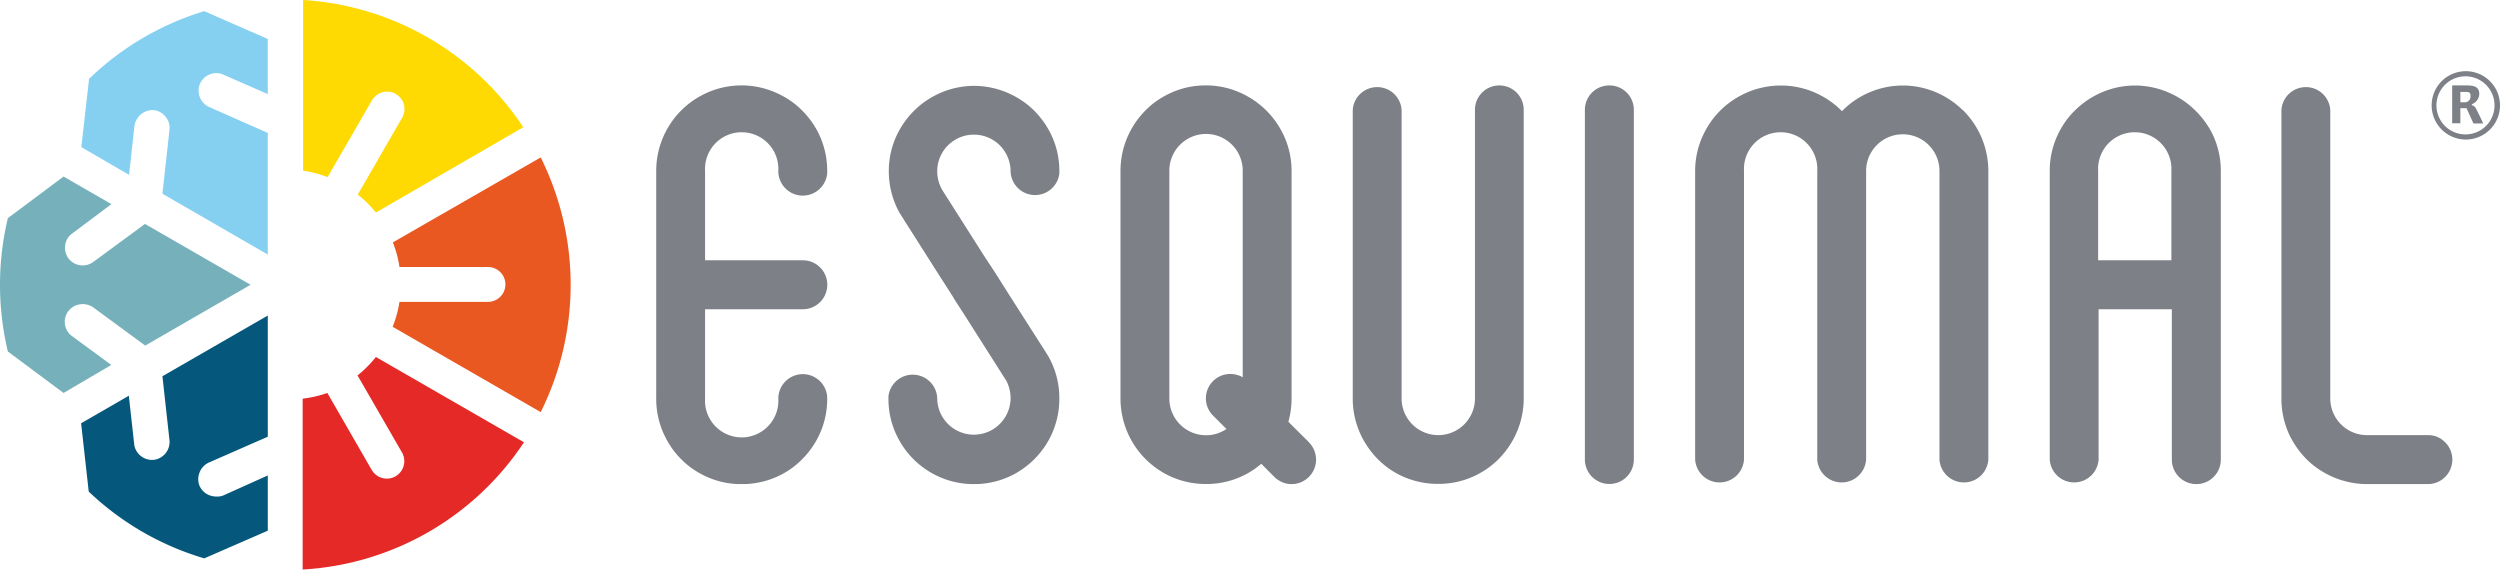 <svg id="Capa_1" data-name="Capa 1" xmlns="http://www.w3.org/2000/svg" viewBox="0 0 219.48 50"><defs><style>.cls-1{fill:#05587b;}.cls-2{fill:#76b1bb;}.cls-3{fill:#85d0f1;}.cls-4{fill:#e42927;}.cls-5{fill:#ea5822;}.cls-6{fill:#ffd902;}.cls-7{fill:#7d8086;}</style></defs><path class="cls-1" d="M26.51,44.24v4.85l-5.58,2.43a25,25,0,0,1-10.14-5.86l-.67-6,4.19-2.42.47,4.25a1.47,1.47,0,0,0,.2.6,1.59,1.59,0,0,0,1.52.78,1.58,1.58,0,0,0,1.38-1.71l-.62-5.63,9.25-5.33V40.84l-5.18,2.27a1.58,1.58,0,0,0-.81.87,1.56,1.56,0,0,0,0,1.18,1.59,1.59,0,0,0,1.44.93A1.5,1.5,0,0,0,22.6,46Z" transform="translate(-3 -2.5)"/><path class="cls-2" d="M15.73,22.16,25,27.5l-9.25,5.34-4.56-3.35A1.62,1.62,0,0,0,10,29.22a1.55,1.55,0,0,0-1.1,2.32,1.39,1.39,0,0,0,.43.47l3.44,2.53L8.58,37,3.69,33.36a25.19,25.19,0,0,1,0-11.71L8.58,18l4.2,2.42L9.34,23a1.39,1.39,0,0,0-.43.47A1.58,1.58,0,0,0,9,25.17a1.57,1.57,0,0,0,2.17.34Z" transform="translate(-3 -2.5)"/><path class="cls-3" d="M26.51,14.17V24.85l-9.25-5.34.62-5.62a1.54,1.54,0,0,0-.35-1.15,1.55,1.55,0,0,0-1-.57A1.58,1.58,0,0,0,15,13a1.38,1.38,0,0,0-.2.6l-.47,4.25-4.19-2.43.68-6A25,25,0,0,1,20.93,3.48l5.58,2.44v4.84L22.6,9.05A1.36,1.36,0,0,0,22,8.92a1.58,1.58,0,0,0-1.44.92,1.58,1.58,0,0,0,.79,2.05Z" transform="translate(-3 -2.5)"/><path class="cls-4" d="M36,33.84l13,7.49A25,25,0,0,1,29.57,52.5v-15A10.33,10.33,0,0,0,31.74,37l3.89,6.75a1.53,1.53,0,0,0,2.66-1.53l-3.9-6.76A10.13,10.13,0,0,0,36,33.84Z" transform="translate(-3 -2.5)"/><path class="cls-5" d="M50.47,16.32a25.08,25.08,0,0,1,0,22.36l-13-7.49A9.83,9.83,0,0,0,38.07,29h7.77a1.53,1.53,0,0,0,0-3.06H38.07a9.83,9.83,0,0,0-.58-2.16Z" transform="translate(-3 -2.5)"/><path class="cls-6" d="M48.94,13.67,36,21.16a10.33,10.33,0,0,0-1.59-1.58l3.9-6.75a1.53,1.53,0,0,0-2.65-1.53l-3.9,6.75a10.15,10.15,0,0,0-2.15-.57V2.5A25,25,0,0,1,48.94,13.67Z" transform="translate(-3 -2.5)"/><path class="cls-7" d="M221,13.34h-.85L219.54,12H219v1.32h-.72V10h1.31c.78,0,1.07.23,1.07.76a1,1,0,0,1-.65.89v.09a.47.47,0,0,1,.34.25C220.58,12.44,220.81,12.89,221,13.34Zm-1.53-2.77H219v.91h.38a.49.49,0,0,0,.51-.51C219.91,10.66,219.81,10.57,219.5,10.57Z" transform="translate(-3 -2.5)"/><path class="cls-7" d="M219.48,8.75a3,3,0,1,0,3,3A3,3,0,0,0,219.48,8.75Zm0,5.55A2.55,2.55,0,1,1,222,11.75,2.55,2.55,0,0,1,219.48,14.3Z" transform="translate(-3 -2.5)"/><path class="cls-7" d="M217.38,41.08a2.1,2.1,0,0,0-1.22-.38H210.8a3.22,3.22,0,0,1-3.22-3.22V12.15a2.15,2.15,0,0,0-4.29,0V37.48A7.49,7.49,0,0,0,204,40.7a3.39,3.39,0,0,0,.2.38,7.75,7.75,0,0,0,1.33,1.77A7.59,7.59,0,0,0,210.8,45h5.36a2.15,2.15,0,0,0,1.22-3.91Z" transform="translate(-3 -2.5)"/><path class="cls-7" d="M195.68,12.15a7.61,7.61,0,0,0-5-2.14h-.43a7.45,7.45,0,0,0-3.39.92,7.35,7.35,0,0,0-1.65,1.22,7.14,7.14,0,0,0-1.34,1.76,7.38,7.38,0,0,0-.92,3.6V42.85a2.15,2.15,0,0,0,4.29,0V29.65h6.43v13.2a2.15,2.15,0,0,0,4.3,0V17.51a7.38,7.38,0,0,0-.92-3.6A7.91,7.91,0,0,0,195.68,12.15Zm-8.48,13.2V17.51a3.22,3.22,0,1,1,6.43,0v7.84Z" transform="translate(-3 -2.5)"/><path class="cls-7" d="M175.29,12.15a7.54,7.54,0,0,0-5-2.14h-.44a7.52,7.52,0,0,0-3.39.92,7.29,7.29,0,0,0-1.64,1.22l-.11.11-.11-.11a7.58,7.58,0,0,0-1.65-1.22,7.49,7.49,0,0,0-3.39-.92h-.43a7.49,7.49,0,0,0-3.39.92,7.44,7.44,0,0,0-3,3,7.38,7.38,0,0,0-.92,3.6V42.85a2.15,2.15,0,0,0,4.29,0V17.51a3.22,3.22,0,1,1,6.43,0V42.85a2.15,2.15,0,0,0,4.29,0V17.51a3.22,3.22,0,1,1,6.44,0V42.85a2.15,2.15,0,0,0,4.29,0V17.51a7.52,7.52,0,0,0-2.25-5.36Z" transform="translate(-3 -2.5)"/><path class="cls-7" d="M144.29,10a2.14,2.14,0,0,0-2.15,2.14v30.7a2.15,2.15,0,0,0,4.3,0V12.15A2.14,2.14,0,0,0,144.29,10Z" transform="translate(-3 -2.5)"/><path class="cls-7" d="M134.63,10a2.14,2.14,0,0,0-2.14,2.14V37.48a3.22,3.22,0,1,1-6.44,0V12.15a2.15,2.15,0,0,0-4.29,0V37.48a7.45,7.45,0,0,0,.92,3.61A7.91,7.91,0,0,0,124,42.85a7.39,7.39,0,0,0,1.65,1.23,7.51,7.51,0,0,0,3.39.9h.44a7.39,7.39,0,0,0,3.39-.91,7.27,7.27,0,0,0,1.65-1.22,7.75,7.75,0,0,0,1.33-1.77,7.49,7.49,0,0,0,.92-3.6V12.15A2.14,2.14,0,0,0,134.63,10Z" transform="translate(-3 -2.5)"/><path class="cls-7" d="M64.9,17.51a3.22,3.22,0,1,1,6.43,0,2.15,2.15,0,0,0,4.29.22,1.55,1.55,0,0,0,0-.22,1.48,1.48,0,0,0,0-.21,7.45,7.45,0,0,0-.91-3.39,7.66,7.66,0,0,0-1.34-1.76,7.13,7.13,0,0,0-1.65-1.22A7.58,7.58,0,0,0,68.34,10H67.9a7.45,7.45,0,0,0-3.39.92,7.5,7.5,0,0,0-3.9,6.58v20a7.38,7.38,0,0,0,.92,3.6,7.21,7.21,0,0,0,1.33,1.77,7.06,7.06,0,0,0,1.65,1.22A7.32,7.32,0,0,0,67.9,45h.44a7.43,7.43,0,0,0,3.38-.9,7.17,7.17,0,0,0,1.65-1.23,7.51,7.51,0,0,0,1.34-1.77,7.41,7.41,0,0,0,.91-3.38,1.55,1.55,0,0,0,0-.22,1.48,1.48,0,0,0,0-.21,2.15,2.15,0,0,0-4.29.21,3.22,3.22,0,1,1-6.43,0V29.65h8.58a2.15,2.15,0,0,0,0-4.3H64.9V17.51Z" transform="translate(-3 -2.5)"/><path class="cls-7" d="M94.66,33.18l-2.94-4.6L90.4,26.49h0l-.15-.23L89.42,25l-3.59-5.65a3.3,3.3,0,0,1-.55-1.81,3.22,3.22,0,0,1,6.44,0,2.15,2.15,0,0,0,4.28.22,1.55,1.55,0,0,0,0-.22,1.48,1.48,0,0,0,0-.21,7.32,7.32,0,0,0-.91-3.39,7.91,7.91,0,0,0-1.33-1.76,7.61,7.61,0,0,0-5-2.14h-.43a7.45,7.45,0,0,0-3.39.92,7.35,7.35,0,0,0-1.65,1.22,7.66,7.66,0,0,0-1.34,1.76,7.38,7.38,0,0,0-.92,3.6,7.53,7.53,0,0,0,.91,3.59l.51.81,2.87,4.52,1.34,2.09.13.23L87.58,30l3.57,5.62.19.29a3.33,3.33,0,0,1,.38,1.53,3.22,3.22,0,1,1-6.44,0A2.15,2.15,0,0,0,81,37.27a1.48,1.48,0,0,0,0,.21,1.55,1.55,0,0,0,0,.22,7.36,7.36,0,0,0,.91,3.39A7.48,7.48,0,0,0,88.29,45h.43a7.45,7.45,0,0,0,3.39-.91,8,8,0,0,0,1.65-1.23,7.69,7.69,0,0,0,1.33-1.76A7.45,7.45,0,0,0,96,37.48a7.37,7.37,0,0,0-1-3.76Z" transform="translate(-3 -2.5)"/><path class="cls-7" d="M117.91,41.32l-1.52-1.51-.28-.29a7.67,7.67,0,0,0,.28-2v-20a7.37,7.37,0,0,0-.92-3.59,7.55,7.55,0,0,0-3-3A7.39,7.39,0,0,0,109.1,10h-.44a7.32,7.32,0,0,0-3.38.91,6.85,6.85,0,0,0-1.65,1.22,7.52,7.52,0,0,0-2.26,5.36v20a7.52,7.52,0,0,0,.92,3.6,7.35,7.35,0,0,0,1.33,1.76,7.71,7.71,0,0,0,1.65,1.23,7.45,7.45,0,0,0,3.39.91h.44a7.39,7.39,0,0,0,3.39-.91,7.61,7.61,0,0,0,1.24-.86l1.15,1.15a1.9,1.9,0,0,0,.45.34,2,2,0,0,0,1.06.29,2.15,2.15,0,0,0,1.52-3.67Zm-12.25-3.84v-20a3.22,3.22,0,0,1,6.44,0V35.62a2.16,2.16,0,0,0-.81-.27A2.14,2.14,0,0,0,109.51,39l1.16,1.16a3.13,3.13,0,0,1-1.79.55A3.22,3.22,0,0,1,105.66,37.48Z" transform="translate(-3 -2.5)"/></svg>